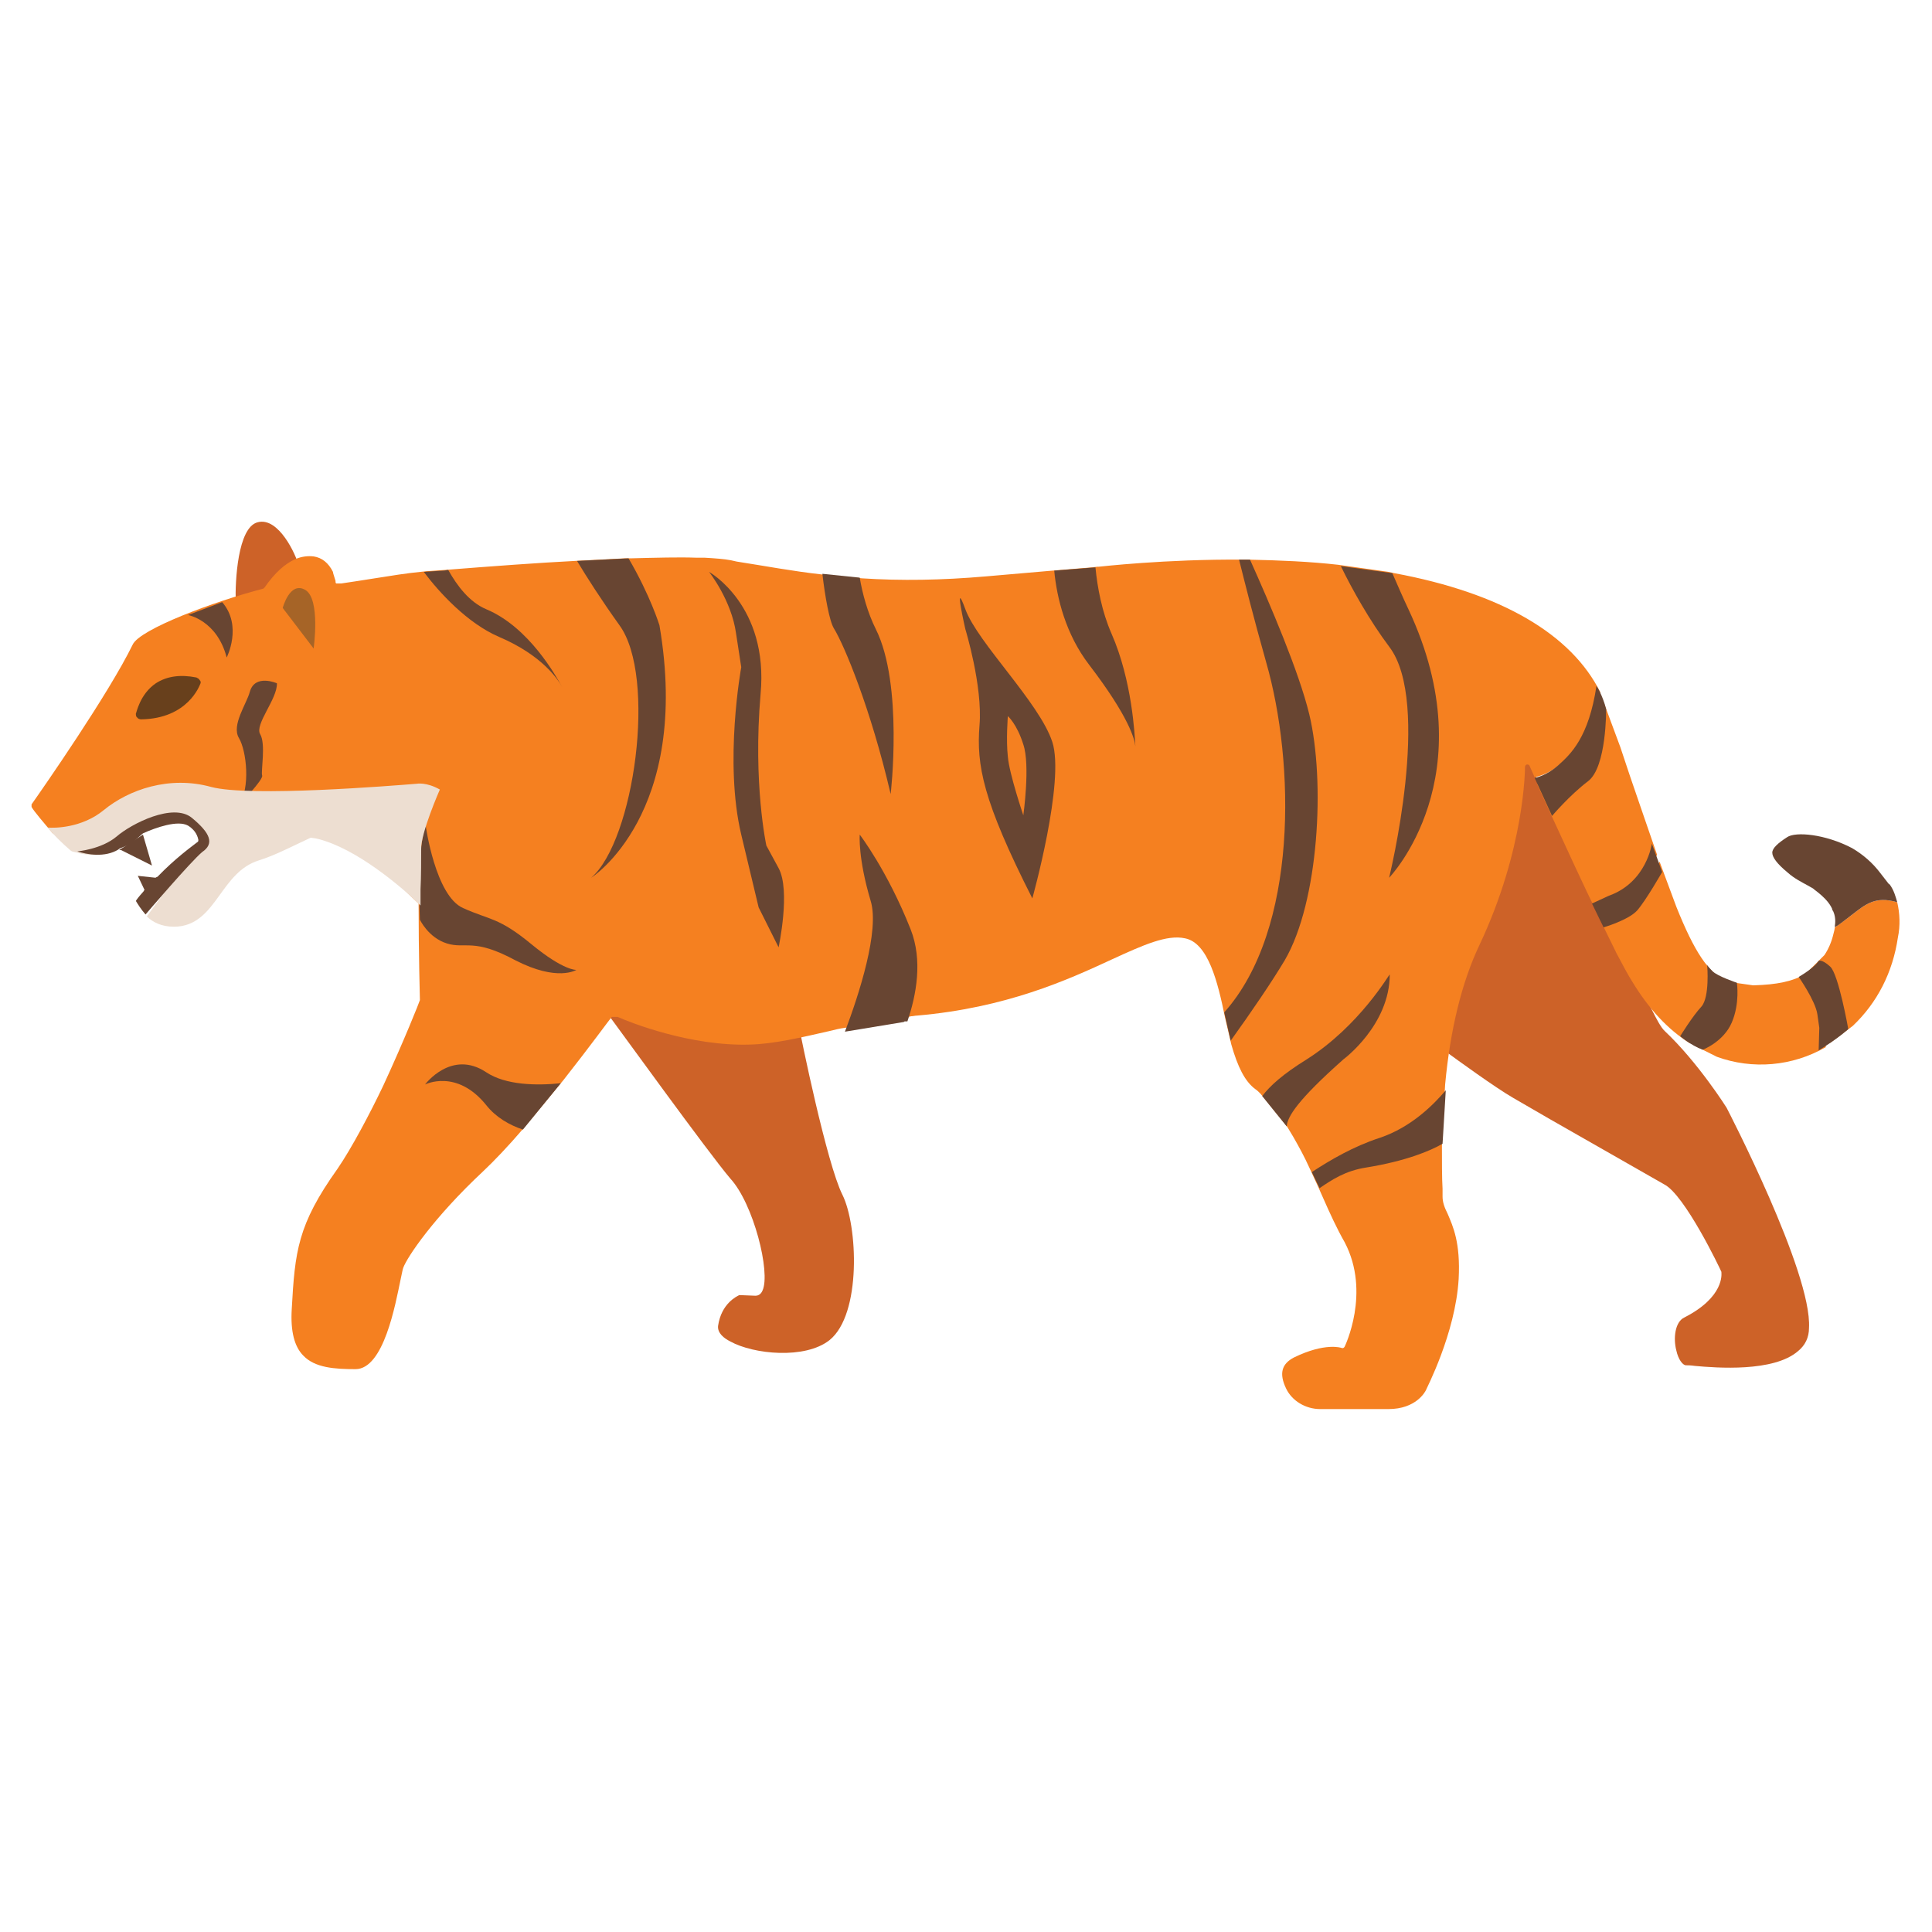 <?xml version="1.0" ?><svg id="Layer_1" style="enable-background:new 0 0 300 300;" version="1.1" viewBox="0 0 300 300" xml:space="preserve" xmlns="http://www.w3.org/2000/svg" xmlns:xlink="http://www.w3.org/1999/xlink"><style type="text/css">
	.st0{fill:#CD6228;}
	.st1{fill:#D68128;}
	.st2{fill:#F58020;}
	.st3{fill:none;}
	.st4{fill:#68401C;}
	.st5{fill:#A66427;}
	.st6{fill:#684532;}
	.st7{fill:#D74971;}
	.st8{fill:#EDDED1;}
</style><g><g><path class="st0" d="M40,81.1c-3.1,0.8-3.5,9.2-3.4,12.3c1.6-0.5,3.7-0.9,4.8-1.2c1.5-2.2,3.3-3.9,4.9-4.6    C46,86.3,43.3,80.2,40,81.1z"/></g><g><path class="st0" d="M118.4,200.4c-0.3,0.7-0.8,0.8-1.1,0.8l-2.5-0.1c-0.4,0.2-2.8,1.3-3.3,4.8c-0.1,1.1,0.9,1.9,1.9,2.4    c3.6,2,11.6,2.8,15.4-0.2c5-4,4.4-17.8,2-22.6c-2.4-4.8-6.4-24.2-6.9-27c-3.1,0.7-5.9,1.3-8.6,1.3c-8.5,0.2-19.1-2.9-22.2-4.1    c3.1,4.2,16.9,23.3,20.3,27.3C117,186.9,119.7,197.6,118.4,200.4z"/></g><g><g><path class="st0" d="M268.1,172c0,0-4.4-7-9.6-11.9c0,0,0,0,0,0c-1.2-1.1-2.9-5.6-4.2-7.3c-0.4-0.6-0.9-1.8-1.2-2.4     c-0.7-1.1,0.3,1-0.7-0.9c0,0-2.8-5.8-2.8-5.8c0,0-2-3.7-2-3.7c-2.5-5.2-3.5-7.5-5.3-11.5c0,0,0,0-0.1,0l-2.9-6l-3-7.1     c-0.3,3.9-1.5,19-7.1,30.9c-2.2,4.6-3.5,10.8-4.4,17.2c1.1,0.8,7.4,5.4,10.2,7l5.7,3.3l17.7,10.1c3.2,1.6,8.7,13.1,8.9,13.6     c0,0,0,0.1,0,0.1c0,0.2,0.5,3.8-5.8,7c-1.4,0.7-1.7,3.2-1.2,5.1c0.3,1.4,1,2.3,1.5,2.3c0.3,0,0.7,0,1.4,0.1     c3.3,0.3,12.2,1,16-2.3c1.1-0.9,1.7-2.1,1.7-3.6C281.4,197.6,268.2,172.2,268.1,172z"/></g></g><g><g><path class="st1" d="M5.1,125.3v-0.4c0,0.1-0.1,0.1-0.1,0.2C5,125.1,5.1,125.2,5.1,125.3z"/></g><g><g><path class="st1" d="M152.6,112.8c-0.5,6,0.5,11.5,7.7,25.8c1-3.8,4.5-18,2.8-23.1c-1.1-3.2-4.2-7.2-7.2-11.2      c-2.5-3.3-4.9-6.4-6-8.8c0.1,0.7,0.3,1.5,0.5,2.3C150.4,98.1,153.1,106.6,152.6,112.8z"/></g></g><g><g><path class="st2" d="M238.7,121.8l2.7,5.9v0c1.8,3.9,4.4,9.6,6.9,14.7c3.9-1.2,6.9-4.4,9-9.7c-1.2-3.5-2.6-7.5-4.2-12.2      l-1.5-4.5L249,109C247.4,114.4,244.4,120.4,238.7,121.8z"/></g></g><g><g><path class="st2" d="M266.6,164.1c5.5,2,11.7,1.5,16.9-1.5c0.2-3.8-1.5-8.2-3.1-11.4c-2,1.2-4.5,1.7-8.1,1.8l0,0c0,0,0,0,0,0      c0,0,0,0-0.1,0l-3.5-0.5c-0.9,3.7-2.8,7-5.7,9.8L266.6,164.1z"/></g></g><g><g><path class="st2" d="M248.6,143.1l2.4,4.9c1,1.9,1.8,3.4,2.5,4.5c2.5,4.1,5.4,7.3,8.9,9.5c2.9-2.7,4.8-5.9,5.7-9.6      c-2.8-1.3-5-4.6-7.8-11.6c0,0,0,0,0,0c0,0,0,0,0,0l-2.6-7C255.5,138.6,252.4,141.9,248.6,143.1z"/></g></g></g><g><g><path class="st3" d="M156.5,103.8c-2.7-3.5-5.3-6.8-6.1-9.3c-0.6-1.8-0.8-2.1-1.3-2c-0.4,0.1-0.6,0.2,0.5,5.3     c0,0.1,2.7,8.8,2.2,14.8c-0.5,6.3,0.6,12,8.2,27.1c0.1,0.1,0.2,0.2,0.3,0.2c0,0,0,0,0,0c0.2,0,0.3-0.1,0.3-0.3     c0.2-0.7,5.1-18.4,3.1-24.5C162.7,111.9,159.5,107.8,156.5,103.8z"/></g><g><path class="st2" d="M216.5,89l-0.9-0.2l-7.8-1.1c-4.4-0.5-9.1-0.7-14-0.8l-0.7,0c0,0,0,0,0,0c-12.1-0.1-22.4,1.1-22.5,1.1l0,0     l0,0l-0.1,0l-0.1,0l-0.8,0.1l-6.1,0.5l-10.4,0.9c-6.9,0.6-13.2,0.7-19.3,0.3l-0.8-0.1l-5.4-0.5c0,0,0,0,0,0c0,0,0,0,0,0     c-4.5-0.5-8.7-1.3-13.2-2l-0.9-0.2c-1-0.2-2.4-0.3-4.1-0.4l-1.3,0c-2.7-0.1-6.1,0-10.2,0.1l-0.9,0l-7.7,0.4l0,0     c-5.8,0.3-12.6,0.8-20.2,1.4l-2.9,0.2l-0.9,0.1c-2.1,0.2-4.6,0.6-7.1,1c-1.9,0.3-3.8,0.6-5.2,0.8l-0.8,0     c-0.1-0.1-0.1-0.2-0.1-0.3c0-0.1,0-0.1,0-0.1c-0.2-0.7-0.4-1.2-0.4-1.4c-0.7-1.4-1.7-2.2-3-2.4c-0.9-0.1-1.8,0-2.8,0.4     c0,0,0,0,0,0c0,0,0,0,0,0c-1.6,0.7-3.2,2.1-4.8,4.4c-0.1,0.1-0.1,0.1-0.2,0.2c-7.7,2-19.2,6.3-20.3,8.7     c-3.7,7.6-14,22.4-15.7,24.8v0.4c0.3,0.6,2.1,2.7,3.3,4.1c1.1,0.1,5.4-0.1,8.7-2.9c3.8-3.2,11.9-1.6,18.5,0.2     c6,1.6,19.1,0.3,22.8,0l4.7,11.6l2.1,2c0,7.9,0.2,14.8,0.2,14.9c0,0,0,0.1,0,0.1c0,0.1-2.5,6.4-5.7,13.3c-2,4.2-4.9,9.7-7.1,12.9     c-6.2,8.7-6.6,12.8-7.1,21.8c-0.2,3.4,0.4,5.8,1.8,7.2c1.8,1.9,4.9,2.1,8.1,2.1c4.4,0,6.2-10.1,7-13.9c0.2-0.9,0.3-1.5,0.4-1.8     c0.6-1.7,4.8-7.9,12.4-15c1.7-1.6,3.9-3.9,6.3-6.7v0l6.2-7.5c4.1-5.2,7.3-9.6,7.5-9.8c0,0,0,0,0,0l0.9,0c2,0.9,11.4,4.6,20.6,4.3     c3.7-0.1,7.9-1.1,12.3-2.1c0.8-0.2,1.6-0.4,2.4-0.5c0,0,0,0,0,0c0,0,0,0,0,0l9.4-1.6l0.9-0.2c0.3,0,0.6-0.1,0.9-0.1     c13.8-1.2,23.3-5.5,30.2-8.7c5-2.3,8.6-3.9,11.4-3.3c3.6,0.7,5.1,6.8,6.2,12.2c0,0,0,0,0,0l1,4.3c0,0,0,0,0,0     c1,3.5,2.1,5.7,3.7,6.9c0.3,0.2,0.5,0.4,0.8,0.7l0.5,0.6l3.7,4.6c0,0,0,0,0,0c0,0,0,0,0,0c0.3,0.5,0.6,1,0.9,1.5     c0.8,1.4,1.7,3,2.6,5l1.2,2.6c0,0,0,0,0,0l0,0l0.8,1.8c1.1,2.5,2.2,4.9,3.4,7c4.1,7.8,0,16.2,0,16.2c-0.1,0.2-0.3,0.3-0.5,0.2     c0,0-2.5-0.9-7.4,1.5c-1.9,1-2.3,2.5-1.2,4.8c0.9,1.9,3,3.2,5.3,3.2h10.6c4.3,0,5.7-2.7,5.8-2.9c0-0.1,4.6-8.8,5.1-17.3     c0.3-5.7-0.9-8.2-1.7-10.1c-0.5-1-0.8-1.8-0.8-2.7c0-0.2,0-0.7,0-1.2c-0.1-1.6-0.1-4.2-0.1-7.5c0,0,0,0,0,0c0,0,0,0,0,0l0.5-8.7     c0,0,0,0,0,0c0.8-8.6,2.6-15.9,5.3-21.6c7.1-15,7.1-27.5,7.1-27.7c0-0.2,0.1-0.3,0.3-0.4c0.2,0,0.4,0.1,0.4,0.2l0.8,1.8     c5.7-1.3,8.7-7.9,10.2-13.2C244,98.5,233.2,92.1,216.5,89z"/></g></g><g><path class="st4" d="M31,105.6c-0.1-0.2-0.3-0.3-0.5-0.4c-2.5-0.5-4.6-0.2-6.3,0.9c-2.5,1.7-3,4.6-3.1,4.7c0,0.2,0,0.5,0.2,0.6    c0.1,0.2,0.4,0.3,0.6,0.3c0,0,0,0,0,0c7.3-0.1,9.1-5.3,9.2-5.5C31.2,106,31.2,105.8,31,105.6z"/></g><g><path d="M48.3,99.4c0,0,0.6-6.1-1.2-7.4c-1.7-1.3-2.1,1-2.1,1l-0.8,1.7L48.3,99.4z"/></g><g><path class="st5" d="M43.9,94.4c0,0,1.1-4.2,3.5-2.8s1.3,9.1,1.3,9.1L43.9,94.4z"/></g><g><path class="st6" d="M75.5,94.6c-2.6-1.1-4.5-3.6-5.9-6.1c-0.2,0-0.5,0.1-0.7,0.1l-3.1,0.2c2.4,3.2,6.8,8,11.7,10.1    c6.8,2.9,9.2,6.7,9.8,7.8C86.4,105.1,82.2,97.4,75.5,94.6z"/></g><g><path class="st6" d="M75.5,166.5c-5.4-3.6-9.5,1.9-9.5,1.9s4.9-2.5,9.5,3.2c1.5,1.9,3.6,3.1,5.7,3.8l5.8-7.1c0,0,0,0,0,0    c0,0,0.1-0.1,0.1-0.1C83.3,168.6,78.5,168.5,75.5,166.5z"/></g><g><path class="st6" d="M115.1,103.6c0,0-2.7,14.7,0,26c2.7,11.3,2.7,11.3,2.7,11.3l3.1,6.2c0,0,1.9-8.8,0-12.3    c-1.9-3.5-1.9-3.5-1.9-3.5s-2.1-9.6-0.9-23.5c1.3-13.8-8-19-8-19s3.5,4.4,4.2,9.6C115.1,103.6,115.1,103.6,115.1,103.6z"/></g><g><path class="st6" d="M102.4,97.1c0,0-1.4-4.6-4.8-10.4l-8,0.4c1.5,2.5,3.8,6.1,6.6,10c5.8,8,2.3,33.4-4.4,39.2    C91.8,136.3,107.4,126.4,102.4,97.1z"/></g><g><path class="st6" d="M203.3,110.9c-1.6-6.6-6.1-17.1-9.2-24l-1.7,0c0.9,3.6,2.2,8.8,4.2,15.9c4.5,15.6,5,41.5-6.5,54.4l1,4.4    c3.3-4.6,6.3-9,8.4-12.5C204.8,140,205.8,121.3,203.3,110.9z"/></g><g><path class="st6" d="M214.2,176.7c-4,1.3-7.6,3.4-10.5,5.3l1.2,2.5c1.9-1.3,4-2.7,7.2-3.2c6.2-1,10-2.6,11.9-3.7l0.5-8.3    C222.8,171.3,219.3,175,214.2,176.7z"/></g><g><path class="st7" d="M223.7,177.7"/></g><g><path class="st6" d="M202.9,164.5c-3.7,2.3-5.7,4.1-6.9,5.7l3.8,4.7c0.1-1.5,1.7-4.1,8.8-10.4c0,0,7.2-5.3,7.2-13.2    C215.7,151.3,211.1,159.3,202.9,164.5z"/></g><g><path class="st6" d="M218.7,94.6c-0.9-1.9-1.8-4-2.5-5.6l-8-1.1c1.8,3.7,4.5,8.5,7.5,12.5c6.7,8.7,0,35.9,0,35.9    S230.9,120.6,218.7,94.6z"/></g><g><path class="st7" d="M133.1,90"/></g><g><path class="st6" d="M136,97.7c-1.3-2.6-2.1-5.6-2.5-8l-5.8-0.6c0.4,3.5,1.1,7.4,1.8,8.5c1.6,2.6,5.7,12.4,8.8,25.7    C138.3,123.4,140.3,106.3,136,97.7z"/></g><g><path class="st6" d="M133.5,129.6c0,0-0.3,3.6,1.7,10.3c1.4,4.6-1.8,14.5-4,20.3l9.1-1.5c0.1,0,0.1-0.1,0.2-0.1l0.4,0    c1.4-4.1,2.4-9.5,0.5-14.3C137.8,135.2,133.5,129.6,133.5,129.6z"/></g><g><path class="st6" d="M172.6,98.4c-1.5-3.4-2.2-7.2-2.5-10.3l-6.4,0.5c0.4,4.3,1.8,9.9,5.4,14.6c6.2,8.1,7.1,11.6,7.2,12.7    C176.2,114.1,175.8,105.7,172.6,98.4z"/></g><g><g><path class="st6" d="M149.9,94.6c-1.9-5.2,0,3.1,0,3.1s2.7,8.8,2.2,14.9c-0.5,6.2,0.5,11.7,8.2,26.9c0,0,5.1-18.2,3.1-24.3     C161.4,109.1,151.8,99.8,149.9,94.6z M158.9,126.6c0,0-2.2-6.5-2.4-9.1c-0.3-2.6,0-6.3,0-6.3s1.4,1.2,2.4,4.4     C160,118.8,158.9,126.6,158.9,126.6z"/></g></g><g><path class="st6" d="M247.9,106.5c0,0,0.9,1.3,1.5,3.6c0,0,0.1,9-2.8,11.2c-2.9,2.2-5.6,5.4-5.6,5.4l-2.7-5.9c0,0,1.8-0.3,3.7-2    S246.7,114.5,247.9,106.5z"/></g><g><path class="st6" d="M247.2,140.3l1.8,3.7c0,0,3.8-1.1,5.2-2.6c1.4-1.6,3.9-6,3.9-6l-1.6-4.4c0,0-0.8,6-6.7,8.1L247.2,140.3z"/></g><g><path class="st6" d="M260.9,160.9c0,0,1.6,1.4,3.5,2.1c0,0,3.2-1.2,4.5-4.2c1.3-3,0.8-6.2,0.8-6.2s-3-1-3.8-1.8    c-0.8-0.8-0.9-1.1-0.9-1.1l0.1,0.3c0,0,0.4,4.8-0.9,6.3C262.8,157.8,260.9,160.9,260.9,160.9z"/></g><g><g><path class="st2" d="M294.6,140.1c-3.4-1-4.9,0.3-7.1,2c-2.2,1.7-2.6,1.9-2.6,1.9c0,0,0,0,0,0c0,0.3-0.1,0.6-0.2,1     c-0.3,1.3-0.8,2.4-1.4,3.3c0,0,0,0,0,0c0,0,0,0,0,0l-2.4,2.4c1.6,3.1,3.3,7.4,3.2,11.3l3.6-2.7c3.8-3.6,6.2-8.3,7-13.7     C295.1,143.7,295,141.8,294.6,140.1z"/></g><g><path class="st6" d="M284.6,141.4c2.3-2.2,5.3-3.5,8.8-4l-1.4-1.8c-1.2-1.6-2.7-2.9-4.4-3.9c-4.2-2.2-8.8-2.6-10.1-1.7     c-1.4,0.9-2.3,1.7-2.3,2.4c0,0.7,0.7,1.7,2.4,3.1c1,0.9,2.2,1.5,3.3,2.1c0.3,0.2,0.6,0.3,0.8,0.5     C281.6,138.1,284,139.6,284.6,141.4"/></g><g><path class="st6" d="M287.5,142.1c2.2-1.7,3.7-3,7.1-2c-0.2-0.7-0.5-1.9-1.2-2.8c-3.6,0.5-6.6,1.7-8.9,3.9c0.6,1,0.5,2.1,0.4,2.7     c0,0,0,0,0,0C285,144,285.3,143.8,287.5,142.1z"/></g></g><g><path class="st6" d="M284.2,150.1c-1.3-1.2-1.8-0.9-1.8-0.9s-0.4,0.9-3.1,2.5c0,0,2.6,3.7,2.9,5.8c0.3,2.1,0.3,2.1,0.3,2.1    l-0.1,3.5c3.1-1.9,4.6-3.3,4.6-3.3S285.5,151.3,284.2,150.1z"/></g><g><path class="st6" d="M29.2,95.5c0,0,4.5,0.8,6,6.6c0,0,2.5-4.9-0.7-8.6L29.2,95.5z"/></g><g><path class="st6" d="M43,106.1c0,0-3.4-1.5-4.2,1.3c-0.5,1.9-2.9,5.2-1.7,7.2c1.2,2,1.8,7.8,0,10.4c0,0,3.9-4,3.6-4.6    c-0.2-0.6,0.6-4.9-0.3-6.4S43.1,108.5,43,106.1z"/></g><g><path class="st6" d="M66.1,128.2c0,0,1.5,10.9,5.8,12.8c4.2,1.9,5.5,1.4,10.6,5.6c5.1,4.2,7,4,7,4s-2.9,1.9-9.5-1.5    c-6.5-3.5-7.7-1.7-10.6-2.6c-2.9-0.9-4.2-3.7-4.2-3.7S64.7,131.6,66.1,128.2z"/></g><g><path class="st8" d="M68.3,122.6c-2.1-1.2-3.6-0.9-3.6-0.9c-3.7,0.3-25.9,2.1-31.9,0.5c-6.5-1.8-12.8,0.4-16.7,3.6    c-3.4,2.8-7.7,2.8-8.7,2.7c0.9,1.1,2.1,2.3,3.6,3.6c0.1,0.1,0.5,0.2,1,0.3l0,0c0,0,3.7,1.2,6.1-0.8c2.4-2,8.6-6.1,11.5-3.8    c2.9,2.4,3.3,2.5,1.5,4c-1.8,1.5-8.3,10.5-8.3,10.5c0.9,0.9,2.3,1.6,4.2,1.6c3.5,0,5.3-2.4,7.1-4.9c1.6-2.2,3.2-4.5,6.1-5.4    c2.2-0.7,4.2-1.7,6.1-2.6c0.6-0.3,1.3-0.6,1.9-0.9c0.1,0,0.1,0,0.2,0c0.9,0.1,1.5,0.3,2.1,0.5c6.1,2,12.9,8.1,14.8,10    c0-0.8,0-1.6,0-2.5c0.1-1.9,0.1-4.8,0.1-6.2C65.3,129.4,68.3,122.6,68.3,122.6z"/></g><g><g><path class="st3" d="M23.9,134.9l0.5,1.4c0,0,0.1,0,0.1,0c2.7-2.9,5.2-4.7,6.1-5.3c0.1-0.1,0.2-0.2,0.2-0.4     c-0.2-0.9-0.7-1.7-1.6-2.2c-1.6-0.9-4.9,0.3-6.8,1.1l2.6,3.2L23.9,134.9z"/></g><g><path class="st6" d="M29.8,127c-2.9-2.4-9.4,0.9-11.7,2.9c-2.4,2-6.1,2.3-6.1,2.3l0,0c1.5,0.5,4.3,1,6.4-0.3c0,0,0.1-0.1,0.1-0.1     l1.9-0.8l1.8-1.6c2-0.9,5.4-2.1,7-1.2c0.8,0.5,1.4,1.2,1.6,2.2c0,0.2,0,0.3-0.2,0.4c-0.9,0.7-3.4,2.5-6.1,5.3     c0,0-0.1,0.1-0.2,0.1l-1.2,0.9l-0.8,1.3c0,0,0,0,0,0c-0.8,0.9-1.1,1.3-1.2,1.5c0.3,0.5,0.8,1.3,1.5,2.1c0,0,7-8.2,8.8-9.7     C33.3,131,32.7,129.4,29.8,127z"/></g><g><path class="st6" d="M22.2,129.6l-3.7,2.4l0,0c0.1,0,0.2,0,0.3,0l4.8,2.4L22.2,129.6z"/></g><g><path class="st6" d="M24.4,136.3c-0.1,0-0.1,0-0.2,0l-2.8-0.3l1,2.1c0.1,0.1,0,0.3-0.1,0.4L24.4,136.3L24.4,136.3z"/></g></g></g></svg>